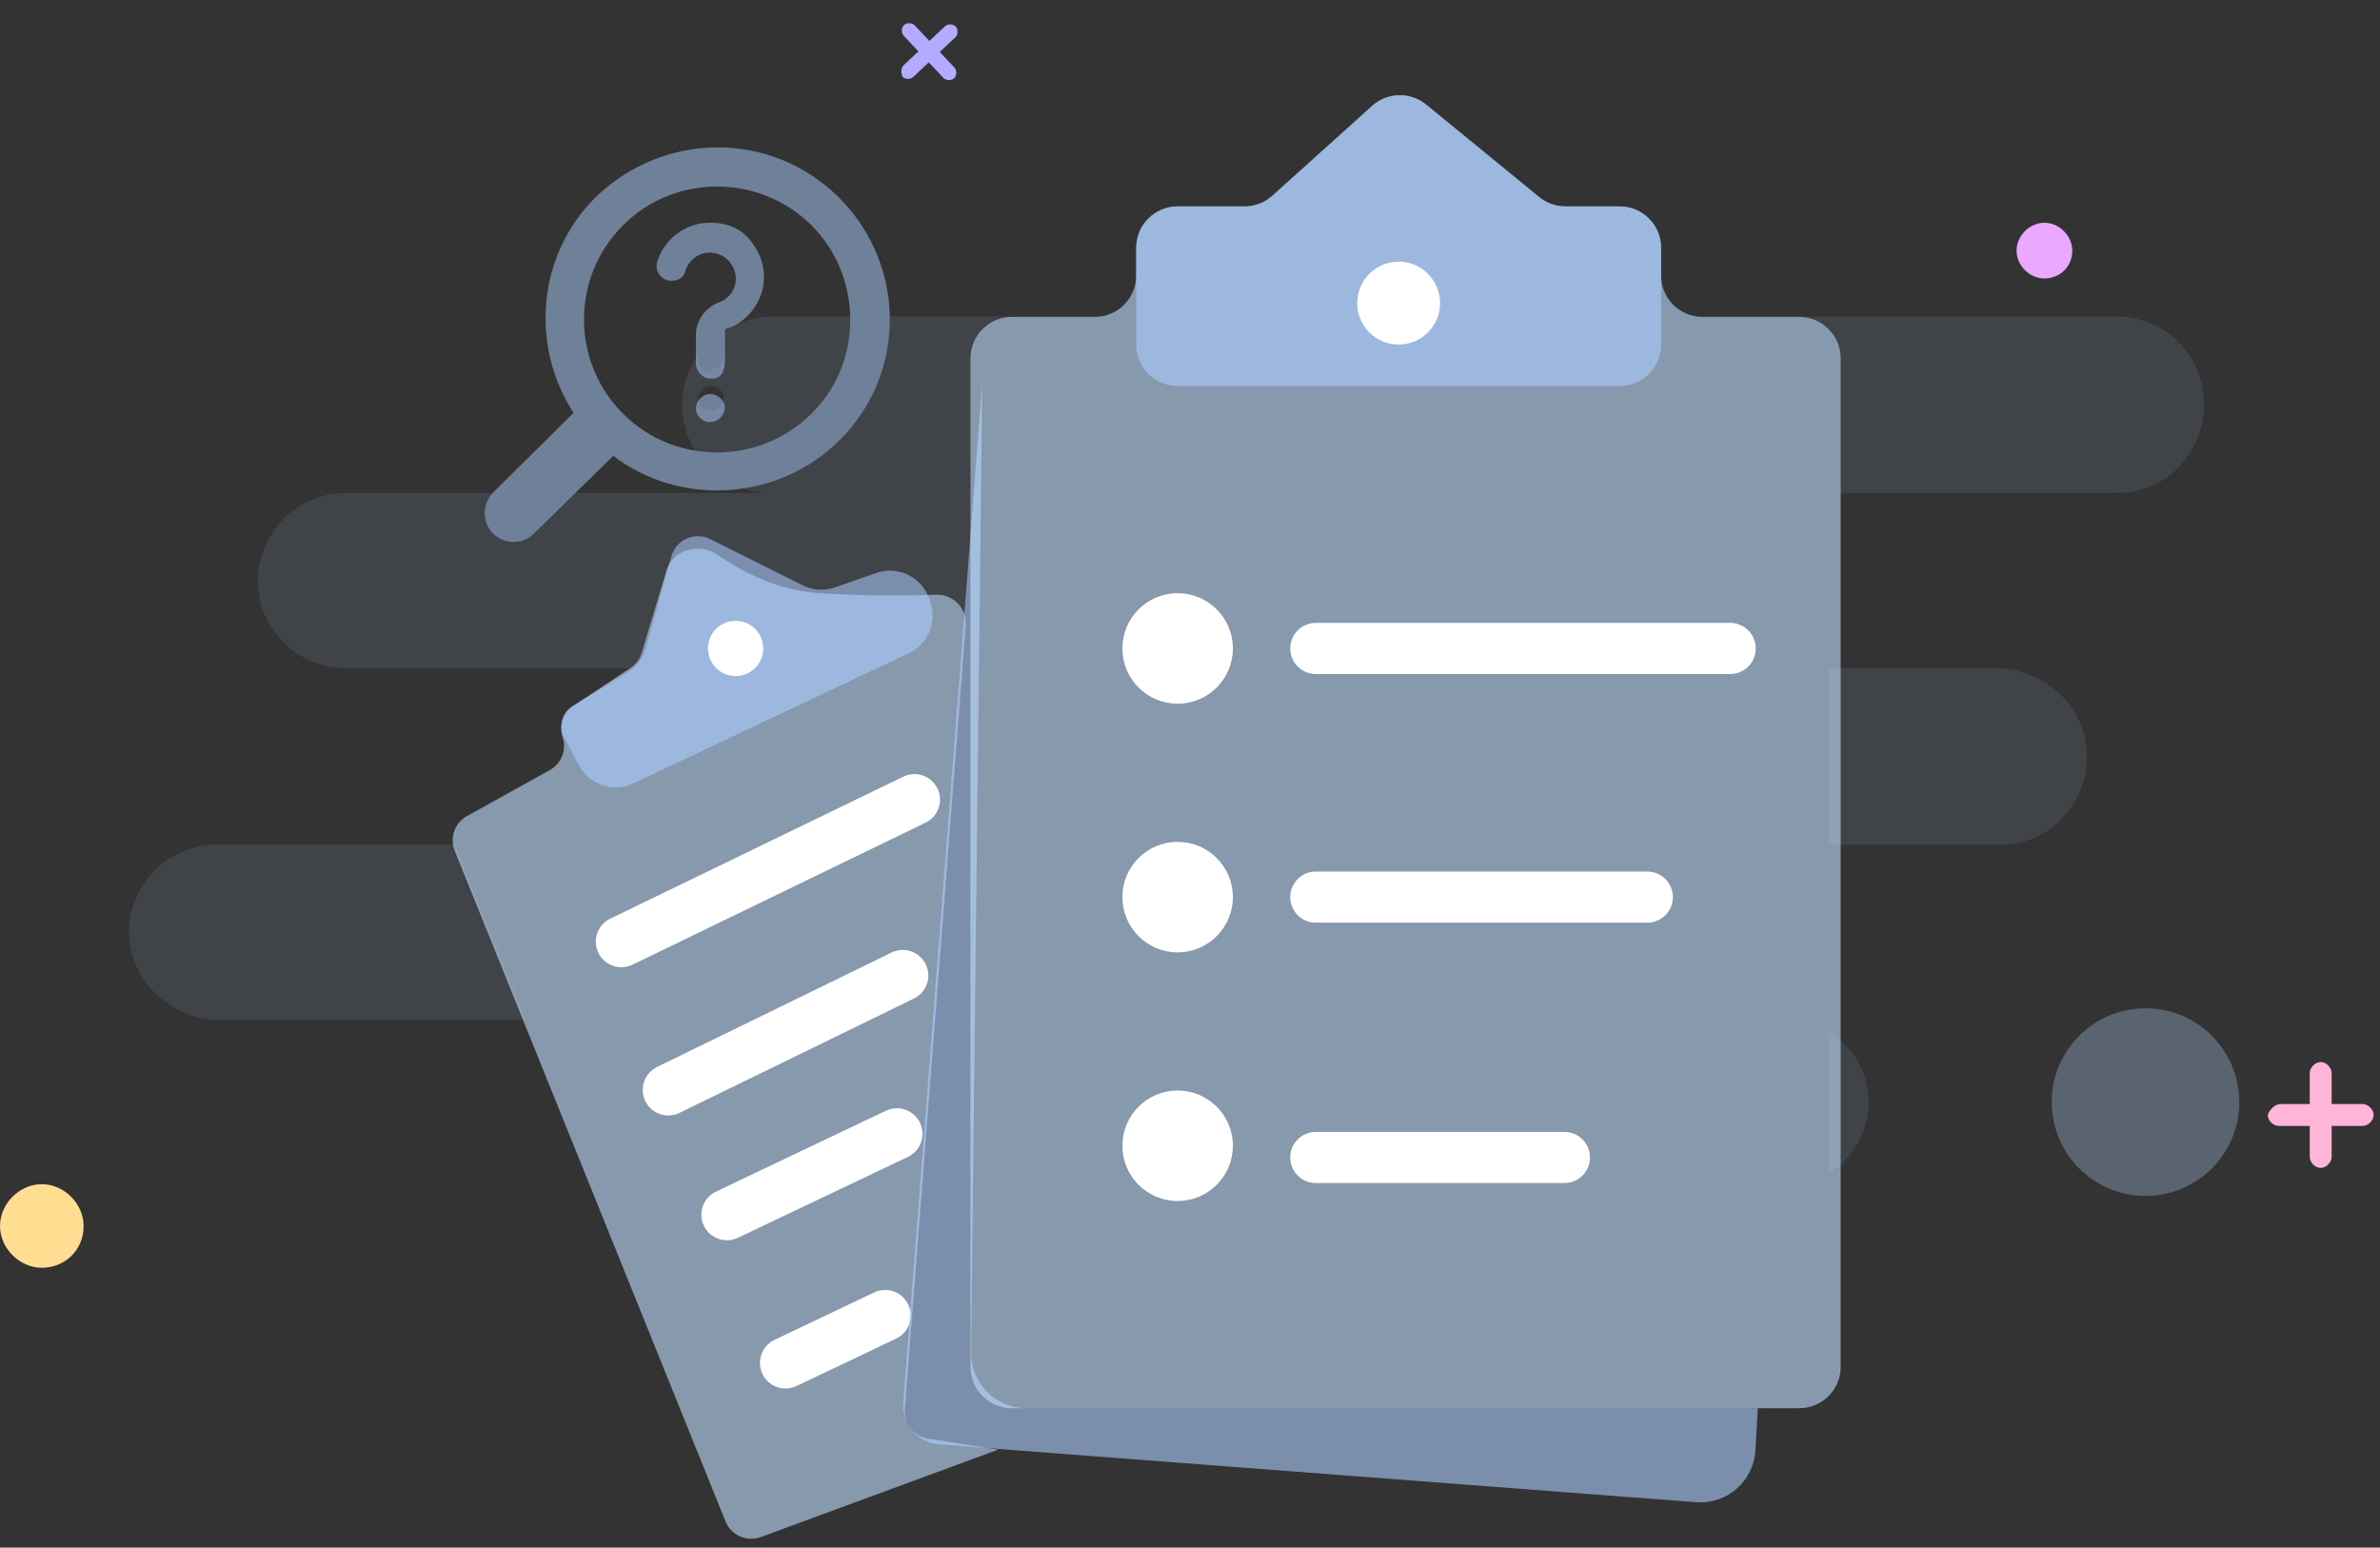 <svg width="203" height="132" viewBox="0 0 203 132" fill="none" xmlns="http://www.w3.org/2000/svg">
<rect x="0" y="0" width="203" height="132" fill="#333333" stroke="none"/>
<path d="M174.376 23.752C173.109 23.752 172 22.643 172 21.376C172 20.109 173.109 19 174.376 19C175.643 19 176.752 20.109 176.752 21.376C176.752 22.802 175.643 23.752 174.376 23.752Z" fill="#EAA8FF"/>
<path d="M194.518 94.165H197.008V91.518C197.008 91.051 197.475 90.584 197.942 90.584C198.409 90.584 198.876 91.051 198.876 91.518V94.165H201.523C201.99 94.165 202.457 94.632 202.457 95.099C202.457 95.566 201.99 96.033 201.523 96.033H198.876V98.679C198.876 99.146 198.409 99.613 197.942 99.613C197.475 99.613 197.008 99.146 197.008 98.679V96.033H194.362C193.895 96.033 193.428 95.566 193.428 95.099C193.583 94.632 194.05 94.165 194.518 94.165Z" fill="#FFB5D7"/>
<path d="M77.082 5.558L78.334 4.379L77.081 3.049C76.859 2.815 76.873 2.359 77.108 2.138C77.342 1.917 77.798 1.93 78.019 2.165L79.272 3.494L80.602 2.241C80.837 2.02 81.293 2.034 81.514 2.268C81.735 2.503 81.721 2.959 81.487 3.18L80.157 4.433L81.41 5.763C81.631 5.997 81.618 6.453 81.383 6.674C81.148 6.895 80.693 6.882 80.471 6.647L79.218 5.318L77.889 6.571C77.654 6.792 77.198 6.778 76.977 6.544C76.834 6.235 76.848 5.78 77.082 5.558Z" fill="#B2ABFF"/>
<path d="M3.565 108.128C1.664 108.128 0.001 106.465 0.001 104.564C0.001 102.663 1.664 101 3.565 101C5.466 101 7.129 102.663 7.129 104.564C7.129 106.703 5.466 108.128 3.565 108.128Z" fill="#FFDE92"/>
<path opacity="0.1" fill-rule="evenodd" clip-rule="evenodd" d="M156 100.038C156.503 99.74 156.961 99.382 157.363 98.976C158.669 97.568 159.54 95.632 159.366 93.52C159.256 91.191 157.902 89.212 156 88.066V100.038ZM156 72.048V57H170.162C174.516 57 178.086 60.432 177.998 64.656C177.998 66.68 177.128 68.528 175.822 69.848C174.516 71.256 172.6 72.048 170.598 72.048H156ZM18.401 72.048H38.787L44.829 87.008H18.749C14.57 87.008 11 83.576 11 79.44C11 77.416 11.871 75.568 13.177 74.248C14.483 72.928 16.398 72.048 18.401 72.048Z" fill="#B4D4FF"/>
<path opacity="0.3" d="M183 102C187.418 102 191 98.418 191 94C191 89.582 187.418 86 183 86C178.582 86 175 89.582 175 94C175 98.418 178.582 102 183 102Z" fill="#B4D4FF"/>
<path opacity="0.1" fill-rule="evenodd" clip-rule="evenodd" d="M59.546 33.997C59.546 34.545 60.026 35.024 60.574 35.024C61.19 35.024 61.67 34.613 61.738 33.928C61.738 33.38 61.19 32.901 60.642 32.901C60.026 32.901 59.546 33.449 59.546 33.997ZM59.546 30.709C59.615 31.257 60.094 31.736 60.642 31.736L60.711 31.531C60.985 31.462 61.259 31.325 61.464 31.12C61.67 30.914 61.738 30.709 61.738 30.366V28.311C61.731 28.29 61.726 28.269 61.723 28.249C62.973 27.461 64.361 27 65.887 27H72.517C72.585 29.84 71.609 32.693 69.592 34.887C66.874 37.86 62.946 39.042 59.275 38.435C58.58 37.299 58.178 35.962 58.178 34.522C58.178 32.899 58.702 31.433 59.546 30.246V30.572V30.709ZM71.168 37.97C74.39 35.034 75.966 31.012 75.894 27H93.836C93.686 27.02 93.532 27.03 93.376 27.03H86.307C84.355 27.03 82.772 28.612 82.772 30.564V45.652L82.252 52.366C81.916 51.389 80.959 50.686 79.855 50.723C79.624 50.731 79.381 50.738 79.127 50.745C78.382 49.096 76.484 48.258 74.739 48.868L71.224 50.099C70.321 50.415 69.33 50.352 68.475 49.925L60.587 45.981C59.262 45.318 57.661 46.029 57.264 47.457L57.09 48.08C56.993 48.244 56.914 48.421 56.856 48.613L54.739 55.672C54.581 56.197 54.245 56.651 53.789 56.955L53.721 57H29.534C25.416 57 22 53.676 22 49.566C22 47.467 22.876 45.63 24.19 44.23C25.504 42.918 27.431 42.044 29.446 42.044H42.027C41.097 43.071 41.127 44.577 42.055 45.505C43.014 46.464 44.59 46.464 45.548 45.505L49.081 42.044H65.712C64.892 42.044 64.099 41.912 63.356 41.667C66.195 41.249 68.938 40.016 71.168 37.97ZM157 42.044H180.554C182.569 42.044 184.496 41.257 185.81 39.857C187.124 38.458 188 36.621 188 34.522C188 30.324 184.671 27 180.554 27H144.758C144.908 27.02 145.062 27.03 145.218 27.03H153.465C155.418 27.03 157 28.612 157 30.564V42.044Z" fill="#B4D4FF"/>
<path opacity="0.6" d="M61.887 129.771L38.78 72.554C38.334 71.451 38.781 70.189 39.82 69.612L46.908 65.674C47.891 65.128 48.346 63.958 47.99 62.891C47.657 61.891 48.034 60.791 48.911 60.207L53.789 56.955C54.245 56.651 54.581 56.197 54.739 55.672L56.856 48.613C57.378 46.875 59.672 46.274 61.165 47.305C63.296 48.776 66.35 50.367 69.812 50.593C73.717 50.848 77.445 50.803 79.855 50.723C81.294 50.675 82.484 51.883 82.373 53.319L77.18 120.191C77.085 121.416 77.947 122.509 79.162 122.701L85.129 123.643L64.886 131.1C63.692 131.54 62.364 130.952 61.887 129.771Z" fill="#C0DDFF"/>
<path d="M53 80.317L77.999 68.204" stroke="white" stroke-width="4.36" stroke-linecap="round"/>
<path d="M57.001 92.96L77.001 83.204" stroke="white" stroke-width="4.36" stroke-linecap="round"/>
<path d="M62.001 103.604L76.501 96.704" stroke="white" stroke-width="4.36" stroke-linecap="round"/>
<path d="M66.999 116.247L75.499 112.204" stroke="white" stroke-width="4.36" stroke-linecap="round"/>
<path opacity="0.6" d="M77.036 119.606L83.778 32.685L82.827 115.342C82.797 117.966 84.915 120.109 87.54 120.109H149.93L149.729 123.691C149.582 126.327 147.298 128.327 144.665 128.126L80.115 123.199C78.273 123.058 76.893 121.449 77.036 119.606Z" fill="#ABCDFF"/>
<path opacity="0.6" d="M93.376 27.03H86.307C84.355 27.03 82.772 28.612 82.772 30.564V116.574C82.772 118.526 84.355 120.109 86.307 120.109H153.465C155.418 120.109 157 118.526 157 116.574V30.564C157 28.612 155.418 27.03 153.465 27.03H145.218C143.266 27.03 141.683 25.447 141.683 23.495V21.139C141.683 19.186 140.101 17.604 138.149 17.604H133.519C132.703 17.604 131.912 17.322 131.281 16.805L121.645 8.921C120.294 7.816 118.339 7.862 117.042 9.029L108.523 16.697C107.874 17.281 107.032 17.604 106.159 17.604H100.446C98.494 17.604 96.911 19.186 96.911 21.139V23.495C96.911 25.447 95.329 27.03 93.376 27.03Z" fill="#C0DDFF"/>
<path d="M112.229 55.307H147.575" stroke="white" stroke-width="4.36" stroke-linecap="round"/>
<path d="M112.229 76.515H140.506" stroke="white" stroke-width="4.36" stroke-linecap="round"/>
<path d="M112.229 98.723H133.436" stroke="white" stroke-width="4.36" stroke-linecap="round"/>
<circle cx="100.445" cy="55.307" r="4.713" fill="white"/>
<path opacity="0.6" d="M96.911 29.386V28.208V21.139C96.911 19.186 98.494 17.604 100.446 17.604H106.159C107.032 17.604 107.874 17.281 108.523 16.697L117.042 9.029C118.339 7.862 120.294 7.816 121.645 8.921L131.281 16.805C131.913 17.322 132.703 17.604 133.519 17.604H138.149C140.101 17.604 141.683 19.186 141.683 21.139V28.208V29.386C141.683 31.338 140.101 32.921 138.149 32.921H100.446C98.494 32.921 96.911 31.338 96.911 29.386Z" fill="#ABCDFF"/>
<path opacity="0.6" d="M49.381 65.28L48.11 62.877C48.058 62.779 48.014 62.677 47.979 62.572C47.684 61.685 48.038 60.712 48.834 60.222L53.539 57.327C54.298 56.859 54.852 56.123 55.091 55.264L57.264 47.457C57.661 46.029 59.262 45.318 60.588 45.981L68.475 49.925C69.33 50.352 70.322 50.415 71.224 50.099L74.74 48.868C76.602 48.217 78.637 49.215 79.261 51.087L79.364 51.397C79.93 53.094 79.139 54.946 77.522 55.71L54.016 66.822C52.307 67.63 50.265 66.951 49.381 65.28Z" fill="#ABCDFF"/>
<circle cx="119.296" cy="25.852" r="3.535" fill="white"/>
<circle cx="62.743" cy="55.307" r="2.356" fill="white"/>
<circle cx="100.445" cy="76.515" r="4.713" fill="white"/>
<circle cx="100.445" cy="97.723" r="4.713" fill="white"/>
<path opacity="0.5" fill-rule="evenodd" clip-rule="evenodd" d="M71.168 37.97C77.333 32.353 77.47 22.763 71.579 16.872C65.825 11.118 56.645 11.186 50.823 16.803C45.8 21.766 45.214 29.509 48.925 35.214C48.895 35.241 48.866 35.269 48.837 35.298L42.123 41.943C41.096 42.97 41.096 44.546 42.055 45.505C43.014 46.464 44.59 46.464 45.548 45.505L52.309 38.881C57.816 43.095 65.914 42.791 71.168 37.97ZM69.592 34.887C65.208 39.682 57.673 39.819 53.152 35.298C48.699 30.846 48.699 23.653 53.152 19.201C57.673 14.68 65.208 14.817 69.592 19.612C73.497 23.927 73.497 30.64 69.592 34.887Z" fill="#ADCEFF"/>
<path opacity="0.5" d="M60.516 36C59.898 36 59.357 35.459 59.357 34.841C59.357 34.223 59.898 33.605 60.593 33.605C61.212 33.605 61.83 34.145 61.83 34.764C61.752 35.536 61.212 36 60.516 36ZM60.593 32.291C59.975 32.291 59.434 31.75 59.357 31.132C59.357 31.055 59.357 31.055 59.357 30.977V28.582C59.357 27.346 60.13 26.264 61.289 25.8C62.216 25.491 62.834 24.564 62.757 23.636C62.68 22.555 61.83 21.627 60.671 21.55H60.516C59.589 21.55 58.739 22.168 58.43 23.173C58.275 23.714 57.812 23.945 57.271 23.945C57.116 23.945 56.962 23.945 56.807 23.868C56.266 23.636 55.88 23.096 56.034 22.4C56.575 20.468 58.43 19 60.516 19H60.671C61.83 19 62.989 19.386 63.762 20.236C64.689 21.241 65.23 22.477 65.153 23.868C65.075 25.645 63.839 27.346 62.216 27.964H62.139H62.062C61.907 28.041 61.752 28.195 61.83 28.427V30.745C61.83 31.132 61.769 31.49 61.642 31.745C61.338 32.352 60.821 32.291 60.593 32.291Z" fill="#ADCEFF"/>
</svg>
